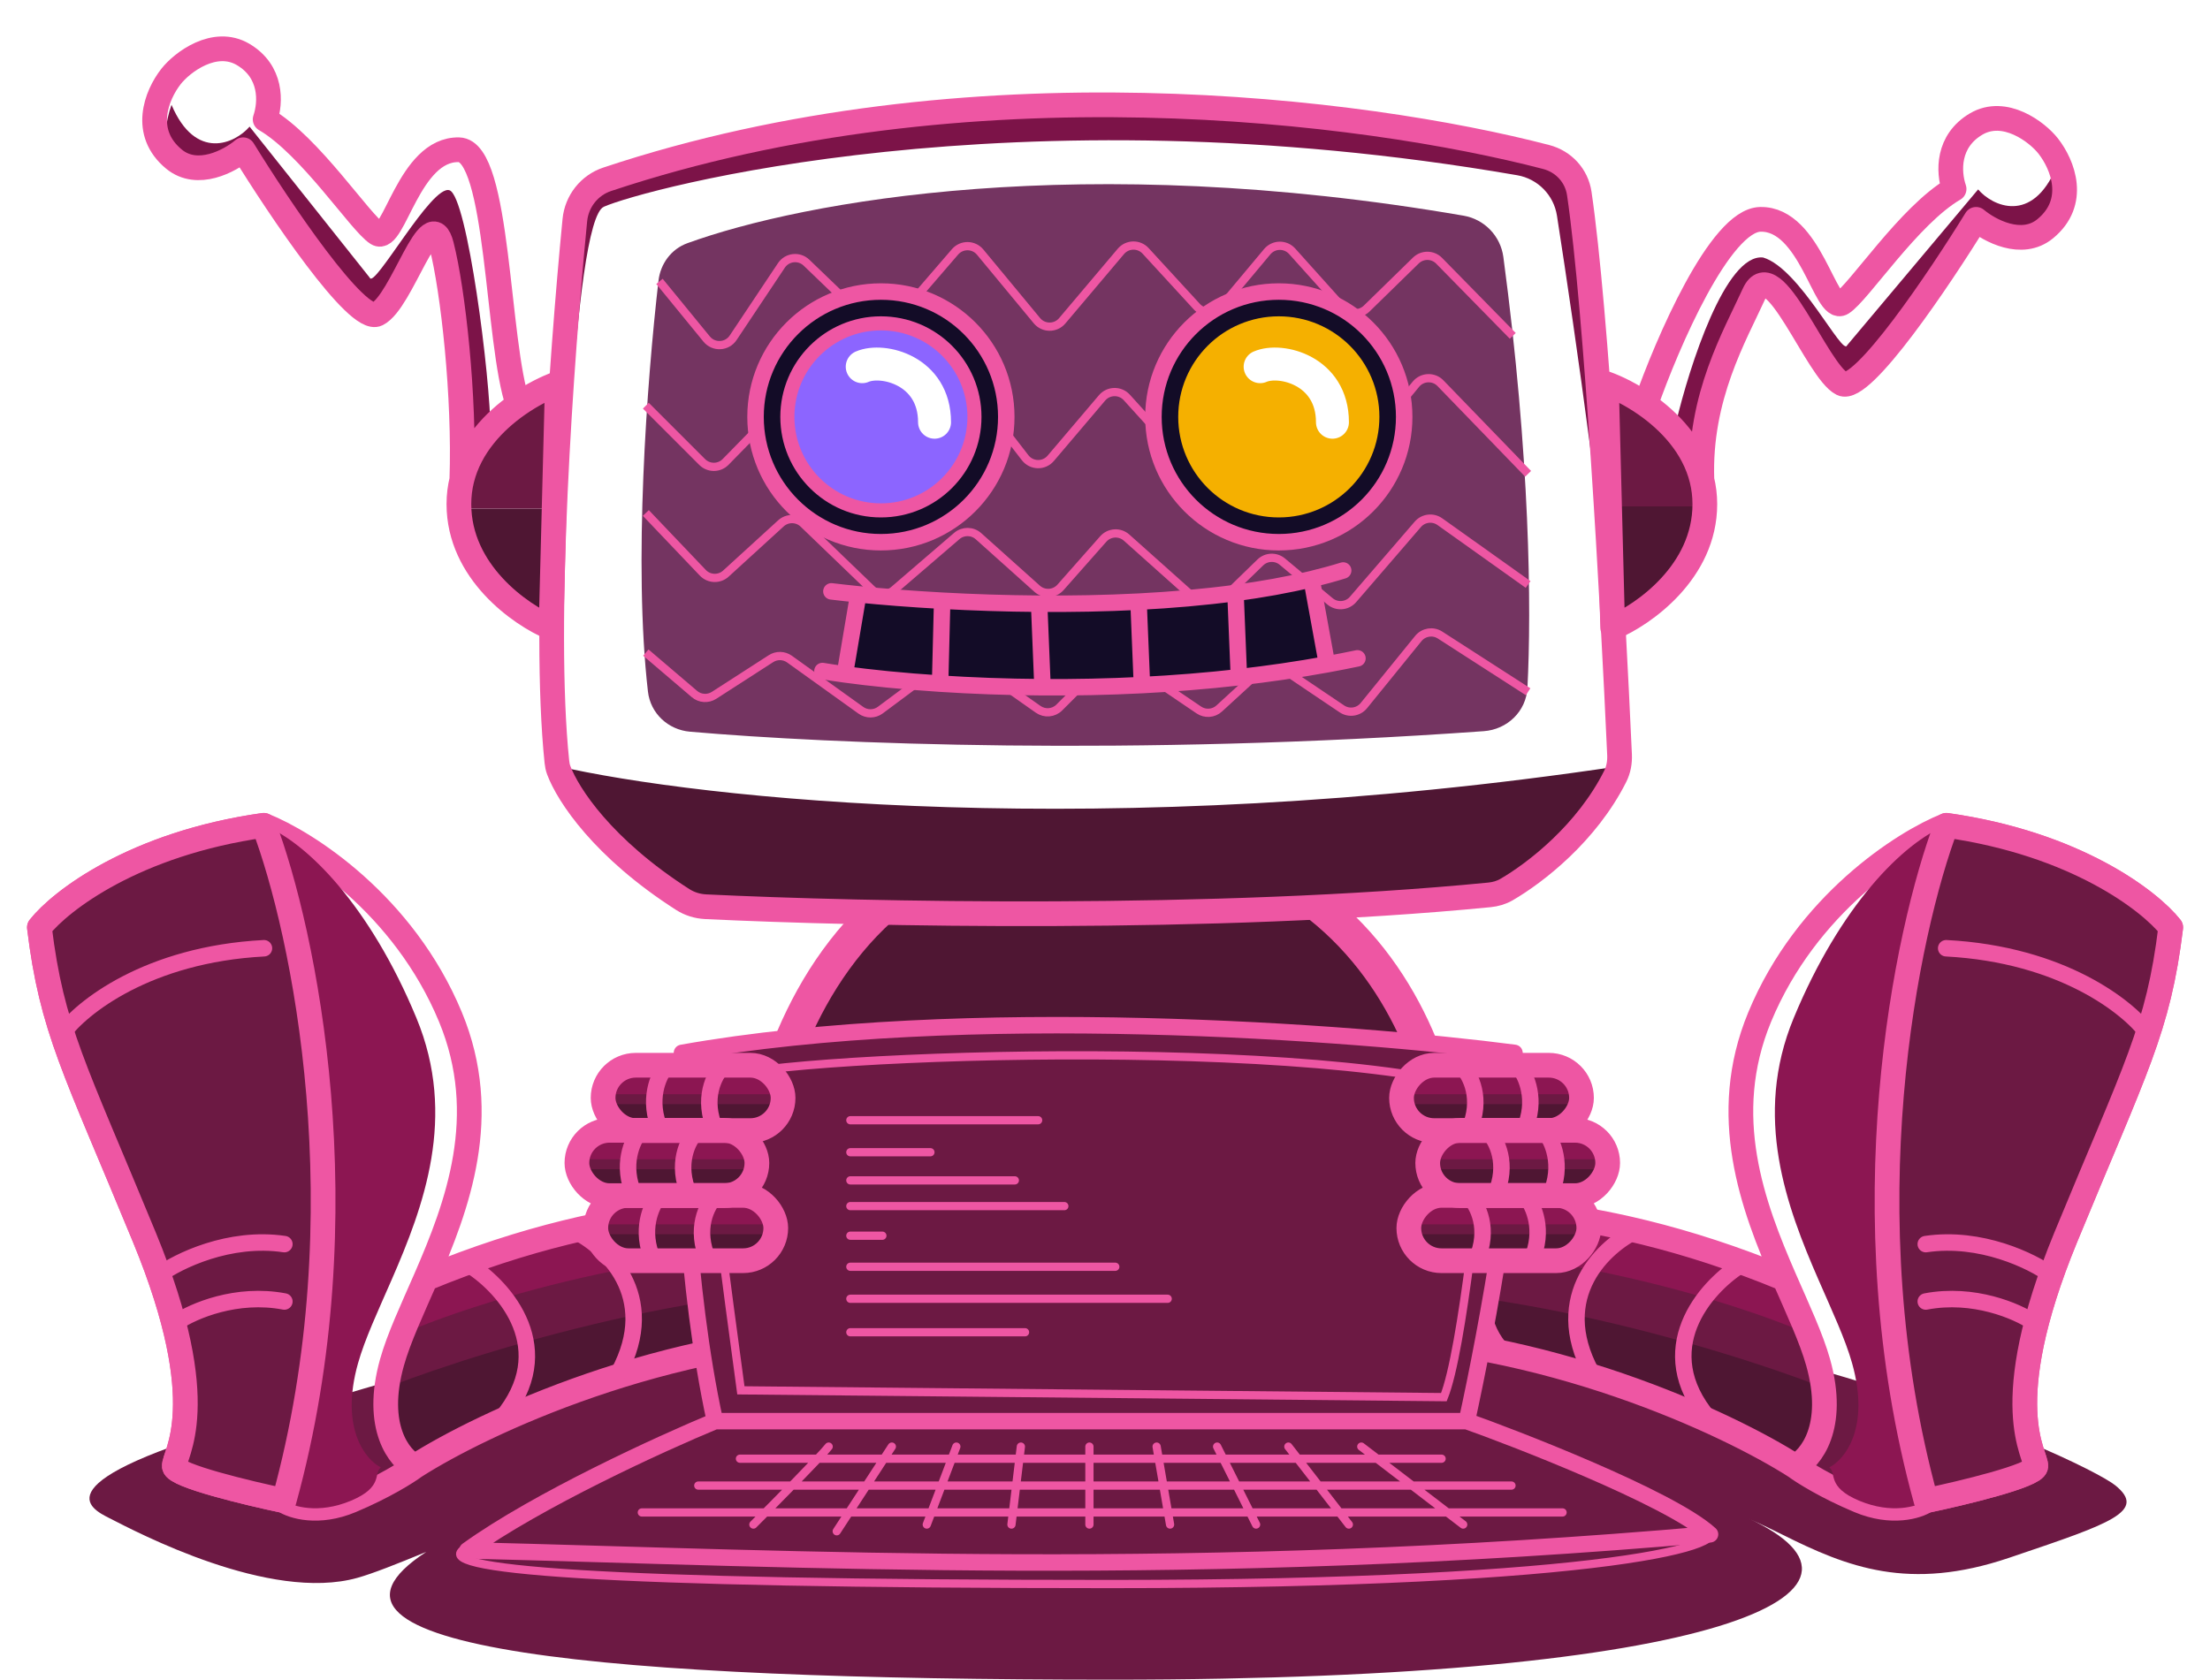 <svg width="806" height="613" viewBox="0 0 806 613" fill="none" xmlns="http://www.w3.org/2000/svg">
  <path d="M92.714 518.299C156.546 500.319 259.861 463.457 399.766 463.457C613.72 463.457 759.689 532.346 771.488 541.898C783.068 551.273 769.756 555.776 734.738 567.624L732.717 568.308C696.194 580.669 673.718 571.679 650.118 559.879C647.198 558.419 642.884 556.331 637.365 553.793C695.221 580.402 628.729 612.762 405.692 612.762C222.037 612.762 100.601 601.914 155.477 566.137C144.464 570.684 135.863 574.068 130.362 575.612C98.333 584.603 49.922 558.944 39.81 553.793C33.295 550.474 12.925 540.775 92.714 518.299Z" fill="#6C1943
"/>
  <path d="M147.759 535.05C137.437 530.03 139.739 513.434 142.18 505.763L155.43 465.653C196.807 451.242 287.164 426.605 317.569 443.342C347.974 460.078 335.352 480.304 325.24 488.325C268.613 481.351 183.325 516.57 147.759 535.05Z" fill="#8C1652"/>
  <path d="M658.29 535.05C668.612 530.03 666.31 513.434 663.869 505.763L650.619 465.653C609.242 451.242 518.885 426.605 488.48 443.342C458.075 460.078 470.697 480.304 480.809 488.325C537.436 481.351 622.724 516.57 658.29 535.05Z" fill="#8C1652"/>
  <path d="M147.759 535.045C137.437 530.025 139.739 513.428 142.18 505.758L148.805 485.703C179.164 472.891 258.531 449.105 333.123 456.457C341.747 469.528 332.793 482.329 325.24 488.32C268.613 481.346 183.325 516.564 147.759 535.045Z" fill="#6C1943"/>
  <path d="M658.29 535.045C668.612 530.025 666.31 513.428 663.869 505.758L657.244 485.703C626.885 472.891 547.518 449.105 472.926 456.457C464.302 469.528 473.256 482.329 480.809 488.32C537.436 481.346 622.724 516.564 658.29 535.045Z" fill="#6C1943"/>
  <path d="M147.759 535.044C137.437 530.024 139.739 513.427 142.18 505.756C180.192 491.073 272.234 463.625 336.307 471.299C334.947 478.51 329.834 484.674 325.24 488.318C268.614 481.345 183.325 516.563 147.759 535.044Z" fill="#4F1633"/>
  <path d="M658.29 535.044C668.612 530.024 666.31 513.427 663.869 505.756C625.857 491.073 533.815 463.625 469.742 471.299C471.102 478.51 476.215 484.674 480.809 488.318C537.436 481.345 622.724 516.563 658.29 535.044Z" fill="#4F1633"/>
  <path d="M151.308 534.959C145.75 532.182 136.302 520.698 142.971 496.985C145.466 488.115 150.282 477.877 155.238 466.507M151.308 534.959C148.529 537.036 139.981 542.444 128.022 547.464C116.062 552.485 106.76 549.556 103.604 547.464M151.308 534.959C175.773 519.282 242.997 487.695 316.174 486.769C322.928 487.541 335.973 484.569 334.12 466.507C331.805 443.928 309.805 441.034 295.332 441.034C280.859 441.034 228.768 436.028 155.238 466.507M96.194 301.078C111.786 307.252 147.232 329.883 164.276 371.01C179.205 407.036 166.842 439.877 155.238 466.507M96.194 301.078C110.732 339.437 132.569 442.417 103.604 547.464M96.194 301.078C48.959 307.747 21.963 328.692 14.369 338.331C18.928 375.584 27.134 389.391 52.664 451.392C78.194 513.393 63.15 530.717 63.605 534.959C63.97 538.353 90.423 544.71 103.604 547.464" stroke="#EE56A3" stroke-width="9.015" stroke-linecap="round" stroke-linejoin="round"/>
  <path d="M654.741 534.959C660.299 532.182 669.747 520.698 663.078 496.985C660.583 488.115 655.766 477.877 650.811 466.507M654.741 534.959C657.52 537.036 666.068 542.444 678.027 547.464C689.987 552.485 699.288 549.556 702.444 547.464M654.741 534.959C630.276 519.282 563.052 487.695 489.875 486.769C483.121 487.541 470.076 484.569 471.928 466.507C474.244 443.928 496.243 441.034 510.717 441.034C525.19 441.034 577.281 436.028 650.811 466.507M709.855 301.078C694.263 307.252 658.817 329.883 641.773 371.01C626.844 407.036 639.207 439.877 650.811 466.507M709.855 301.078C695.316 339.437 673.48 442.417 702.444 547.464M709.855 301.078C757.09 307.747 784.086 328.692 791.679 338.331C787.121 375.584 778.914 389.391 753.385 451.392C727.855 513.393 742.899 530.717 742.443 534.959C742.079 538.353 715.625 544.71 702.444 547.464" stroke="#EE56A3" stroke-width="9.015" stroke-linecap="round" stroke-linejoin="round"/>
  <path d="M130.569 497.349C123.9 521.063 133.348 532.546 138.905 535.323C136.127 537.4 139.981 542.444 128.022 547.464C116.062 552.485 106.76 549.556 103.604 547.464C132.569 442.417 110.732 339.437 96.194 301.078C111.786 307.252 134.83 330.247 151.873 371.374C166.803 407.4 154.44 440.242 142.835 466.871C137.88 478.242 133.063 488.48 130.569 497.349Z" fill="#8C1652"/>
  <path d="M675.48 497.349C682.149 521.063 672.701 532.546 667.144 535.323C669.922 537.4 666.068 542.444 678.027 547.464C689.987 552.485 699.289 549.556 702.445 547.464C673.481 442.417 695.317 339.437 709.855 301.078C694.263 307.252 671.219 330.247 654.176 371.374C639.246 407.4 651.609 440.242 663.214 466.871C668.169 478.242 672.986 488.48 675.48 497.349Z" fill="#8C1652"/>
  <path d="M103.604 547.464C132.569 442.417 110.732 339.437 96.194 301.078C48.959 307.747 21.963 328.692 14.369 338.331C18.928 375.584 27.134 389.391 52.664 451.392C78.194 513.393 63.15 530.717 63.605 534.959C63.97 538.353 90.423 544.71 103.604 547.464Z" fill="#6C1943
" stroke="#EE56A3" stroke-width="9.015" stroke-linecap="round" stroke-linejoin="round"/>
  <path d="M702.444 547.464C673.48 442.417 695.316 339.437 709.855 301.078C757.09 307.747 784.086 328.692 791.679 338.331C787.121 375.584 778.914 389.391 753.385 451.392C727.855 513.393 742.899 530.717 742.443 534.959C742.079 538.353 715.625 544.71 702.444 547.464Z" fill="#6C1943
" stroke="#EE56A3" stroke-width="9.015" stroke-linecap="round" stroke-linejoin="round"/>
  <path d="M22.759 377.095C29.582 367.638 53.837 348.164 96.267 345.93M58.117 465.031C64.941 460.068 83.612 450.887 103.711 453.865M64.63 482.245C70.368 478.368 86.218 471.451 103.711 474.801M171.636 461.774C184.198 469.838 204.017 492.294 182.802 517.603M208.855 448.747C220.797 454.33 240.864 472.568 225.604 500.854M245.609 442.699C257.085 451.539 275.571 474.056 257.706 493.41M277.711 439.908C287.481 446.266 303.02 464.845 287.016 488.293M304.695 442.699C312.294 449.523 324.235 467.729 311.209 485.967" stroke="#EE56A3" stroke-width="6.01" stroke-linecap="round" stroke-linejoin="round"/>
  <path d="M783.29 377.095C776.467 367.638 752.212 348.164 709.782 345.93M747.932 465.031C741.108 460.068 722.437 450.887 702.338 453.865M741.418 482.245C735.68 478.368 719.831 471.451 702.338 474.801M634.413 461.774C621.851 469.838 602.032 492.294 623.247 517.603M597.193 448.747C585.252 454.33 565.185 472.568 580.445 500.854M560.439 442.699C548.963 451.539 530.478 474.056 548.343 493.41M528.338 439.908C518.568 446.266 503.029 464.845 519.033 488.293M501.354 442.699C493.755 449.523 481.814 467.729 494.84 485.967" stroke="#EE56A3" stroke-width="6.01" stroke-linecap="round" stroke-linejoin="round"/>
  <path d="M203.267 279.47C197.69 229.278 204.619 132.083 209.649 80.316C210.316 73.443 214.897 67.593 221.448 65.408C353.049 21.512 497.576 39.999 563.891 57.274C570.278 58.937 575.019 64.089 575.978 70.619C581.368 107.317 586.481 190.921 589.401 249.014C590.315 260.854 590.842 271.255 590.842 279.47C590.454 270.637 589.969 260.307 589.401 249.014C585.559 199.214 574.881 123.942 567.831 78.677C566.66 71.161 560.837 65.228 553.343 63.93C368.975 32.013 234.041 69.254 220.222 75.428C208.919 80.479 204.209 213.56 203.267 279.47Z" fill="#7C1348"/>
  <path d="M236.31 252.302C230.964 205.842 235.903 139.394 240.148 102.441C240.864 96.212 244.795 90.859 250.688 88.721C293.117 73.334 394.685 54.681 533.808 78.688C541.402 79.998 547.264 86.123 548.286 93.762C558.045 166.705 558.574 222.049 557.062 250.922C556.613 259.505 549.723 266.123 541.15 266.737C412.586 275.945 302.661 271.371 251.62 266.928C243.656 266.234 237.223 260.244 236.31 252.302Z" fill="#743461"/>
  <g filter="url(#filter0_f_37_1530)">
    <path d="M240.512 102.65L257.729 123.699C260.287 126.826 265.141 126.589 267.382 123.227L284.976 96.833C287.053 93.716 291.445 93.238 294.144 95.835L317.311 118.127C319.796 120.518 323.779 120.332 326.031 117.72L348.299 91.889C350.728 89.071 355.109 89.115 357.481 91.982L378.178 116.991C380.566 119.876 384.983 119.899 387.399 117.038L408.795 91.712C411.132 88.947 415.365 88.859 417.813 91.526L436.514 111.892C438.971 114.567 443.22 114.469 445.551 111.683L462.17 91.818C464.518 89.012 468.808 88.937 471.252 91.66L489.764 112.278C492.047 114.821 495.99 114.951 498.435 112.562L516.371 95.043C518.742 92.726 522.541 92.767 524.862 95.134L551.721 122.528M557.311 172.848L525.353 139.806C522.855 137.223 518.663 137.395 516.385 140.174L494.054 167.417C491.716 170.27 487.383 170.363 484.925 167.612L467.892 148.552C465.54 145.92 461.436 145.872 459.023 148.449L440.643 168.083C438.241 170.648 434.16 170.615 431.801 168.01L410.966 145.005C408.529 142.314 404.28 142.382 401.93 145.15L383.211 167.196C380.739 170.108 376.213 170.005 373.876 166.983L356.971 145.131C354.809 142.335 350.713 142 348.125 144.407L321.828 168.859C319.441 171.078 315.72 170.99 313.44 168.661L293.259 148.041C290.902 145.633 287.025 145.633 284.668 148.041L264.639 168.506C262.299 170.896 258.458 170.917 256.094 168.552L235.542 148.001M235.542 187.135L256.331 208.963C258.586 211.331 262.32 211.461 264.735 209.256L284.803 190.933C287.143 188.797 290.74 188.844 293.023 191.041L317.945 215.023C320.179 217.173 323.681 217.271 326.032 215.249L348.945 195.544C351.233 193.576 354.626 193.61 356.874 195.624L378.254 214.777C380.738 217.003 384.559 216.78 386.768 214.281L402.365 196.631C404.571 194.135 408.387 193.909 410.872 196.128L436.974 219.433C439.327 221.534 442.905 221.458 445.167 219.259L459.634 205.194C461.839 203.05 465.308 202.917 467.671 204.886L485.063 219.379C487.583 221.479 491.321 221.171 493.462 218.686L517.086 191.283C519.112 188.932 522.595 188.511 525.124 190.311L557.311 213.224M235.542 238.071L253.263 253.186C255.281 254.907 258.189 255.102 260.419 253.665L281.18 240.285C283.253 238.949 285.933 239.016 287.937 240.453L313.967 259.116C316.094 260.641 318.962 260.614 321.06 259.051L345.728 240.672C347.81 239.12 350.653 239.082 352.777 240.576L378.627 258.767C381.016 260.448 384.269 260.168 386.335 258.101L402.852 241.584C404.891 239.546 408.091 239.242 410.477 240.861L437.219 259.007C439.524 260.571 442.601 260.347 444.655 258.465L460.023 244.377C462.071 242.5 465.138 242.271 467.441 243.822L489.391 258.605C491.973 260.343 495.454 259.823 497.415 257.406L517.269 232.936C519.2 230.556 522.613 230.01 525.19 231.67L557.311 252.358" stroke="#EE56A3" stroke-width="3.005"/>
  </g>
  <path d="M392.798 495.713C322.684 497.957 281.737 466.544 279.494 462.622C266.59 452.904 277.275 300.678 401.237 304.043C525.198 307.409 535.27 431.207 527.978 452.521C520.686 473.836 462.912 493.468 392.798 495.713Z" fill="#4F1633" stroke="#EE56A3" stroke-width="12.02" stroke-linecap="round" stroke-linejoin="round"/>
  <path d="M248.989 328.15C218.16 308.41 205.674 287.653 203.267 279.472C254.133 291.227 402.859 307.685 590.842 279.472C580.931 302.167 560.691 317.995 549.444 324.529C547.526 325.643 545.394 326.249 543.187 326.465C443.658 336.232 314.44 333.554 257.357 330.784C254.379 330.64 251.5 329.758 248.989 328.15Z" fill="#4F1633"/>
  <path d="M203.101 277.925C197.831 227.307 204.67 131.557 209.649 80.316C210.316 73.443 214.897 67.593 221.448 65.408C353.049 21.512 497.576 39.999 563.891 57.274C570.278 58.937 575.019 64.089 575.978 70.619C582.256 113.365 588.159 219.751 590.658 275.332C590.781 278.079 590.3 280.798 589.064 283.255C578.67 303.926 560.055 318.363 549.444 324.527C547.526 325.641 545.394 326.247 543.186 326.463C443.658 336.23 314.44 333.552 257.357 330.782C254.379 330.638 251.5 329.756 248.989 328.148C219.89 309.516 207.133 289.977 203.769 280.964C203.4 279.975 203.21 278.974 203.101 277.925Z" stroke="#EE56A3" stroke-width="9.015"/>
  <circle cx="466.39" cy="152.083" r="45.723" fill="#130C27" stroke="#EE56A3" stroke-width="6.01"/>
  <circle cx="321.272" cy="152.083" r="45.723" fill="#130C27" stroke="#EE56A3" stroke-width="6.01"/>
  <circle cx="466.39" cy="152.081" r="33.679" fill="#F5B000" stroke="#F5B000" stroke-width="6.01"/>
  <circle cx="321.272" cy="152.081" r="34.116" fill="#8C65FF" stroke="#EE56A3" stroke-width="5.136"/>
  <g filter="url(#filter1_f_37_1530)">
    <path d="M459.577 133.774C467.062 130.502 485.951 135.113 485.951 154.032" stroke="white" stroke-width="12.02" stroke-linecap="round" stroke-linejoin="round"/>
  </g>
  <g filter="url(#filter2_f_37_1530)">
    <path d="M314.459 133.774C321.944 130.502 340.833 135.113 340.833 154.032" stroke="white" stroke-width="12.02" stroke-linecap="round" stroke-linejoin="round"/>
  </g>
  <path d="M313.041 216.818L308.111 246.025C317.351 247.286 329.173 248.512 342.858 249.397C354.173 250.128 366.761 250.625 380.216 250.713C391.749 250.789 403.92 250.565 416.471 249.931C428.005 249.349 439.86 248.42 451.838 247.061C462.5 245.85 473.259 244.299 483.976 242.345L478.319 211.275C469.599 213.373 460.266 215.035 450.584 216.329C439.142 217.859 427.212 218.875 415.229 219.491C403.046 220.116 390.808 220.328 378.972 220.245C366.569 220.157 354.608 219.746 343.615 219.146C332.179 218.522 321.79 217.695 313.041 216.818Z" fill="#130C27"/>
  <path d="M299.95 244.797C302.382 245.203 305.11 245.616 308.111 246.025M495.069 240.173C491.38 240.947 487.681 241.67 483.976 242.345M303.216 215.734C306.193 216.097 309.481 216.462 313.041 216.818M489.866 208.119C486.162 209.267 482.304 210.317 478.319 211.275M308.111 246.025L313.041 216.818M308.111 246.025C317.351 247.286 329.173 248.512 342.858 249.397M313.041 216.818C321.79 217.695 332.179 218.522 343.615 219.146M342.858 249.397L343.615 219.146M342.858 249.397C354.173 250.128 366.761 250.625 380.216 250.713M343.615 219.146C354.608 219.746 366.569 220.157 378.972 220.245M378.972 220.245L380.216 250.713M378.972 220.245C390.808 220.328 403.046 220.116 415.229 219.491M380.216 250.713C391.749 250.789 403.92 250.565 416.471 249.931M416.471 249.931L415.229 219.491M416.471 249.931C428.005 249.349 439.86 248.42 451.838 247.061M415.229 219.491C427.212 218.875 439.142 217.859 450.584 216.329M451.838 247.061L450.584 216.329M451.838 247.061C462.5 245.85 473.259 244.299 483.976 242.345M450.584 216.329C460.266 215.035 469.599 213.373 478.319 211.275M478.319 211.275L483.976 242.345" stroke="#EE56A3" stroke-width="6.01" stroke-linecap="round" stroke-linejoin="round"/>
  <path d="M260.753 518.452C250.052 469.283 248.269 408.398 248.715 384.101C351.439 365.803 493.934 376.477 552.341 384.101C555.551 413.826 542.086 486.054 534.953 518.452C549.713 523.644 608.717 546.176 623.658 559.727C434.671 576.327 291.335 568.574 170.451 565.594C195.99 547.206 241.293 526.504 260.753 518.452Z" fill="#6C1943

"/>
  <path d="M260.753 518.452C250.052 469.283 248.269 408.398 248.715 384.101C351.439 365.803 493.934 376.477 552.341 384.101C555.551 413.826 542.086 486.054 534.953 518.452M260.753 518.452C271.454 518.452 448.011 518.452 534.953 518.452M260.753 518.452C241.293 526.504 195.99 547.206 170.451 565.594C291.335 568.574 434.671 576.327 623.658 559.727C608.717 546.176 549.713 523.644 534.953 518.452" stroke="#EE56A3" stroke-width="6.01" stroke-linecap="round" stroke-linejoin="round"/>
  <path d="M258.173 395.191C255.856 402.726 265.618 473.18 270.204 507.209L526.595 509.694C533.502 492.391 539.734 428.25 543.092 398.292C472.585 376.672 261.07 385.772 258.173 395.191Z" stroke="#EE56A3" stroke-width="3.005" stroke-linecap="round"/>
  <path d="M589.286 228.145C588.781 214.098 587.771 185.746 587.771 184.736H621.334C621.738 209.164 600.137 223.854 589.286 228.145Z" fill="#4F1633"/>
  <path d="M201.248 228.958C201.753 214.91 202.763 186.558 202.762 185.549H169.2C168.796 209.977 190.397 224.666 201.248 228.958Z" fill="#4F1633"/>
  <path d="M621.334 184.738H587.267V141.586C618.558 153.295 623.017 175.233 621.334 184.738Z" fill="#6C1943"/>
  <path d="M169.2 185.551H203.267V142.398C171.975 154.108 167.517 176.046 169.2 185.551Z" fill="#6C1943"/>
  <path d="M611.253 154.219L619.692 168.845C624.531 140.659 630.487 125.174 643.04 104.328L673.666 140.659L723.211 82.59C754.747 93.695 754.144 72.927 749.901 61.154C741.086 81.88 726.655 75.222 721.431 69.104L673.666 125.952C672.085 130.286 656.414 97.945 643.04 93.944C629.313 92.368 616.129 133.684 611.253 154.219Z" fill="#7C1348"/>
  <path d="M178.884 157.364L170.108 165.858C165.27 137.671 170.771 108.28 158.217 87.435L138.787 117.747L89.242 59.678C57.706 70.783 58.309 50.015 62.553 38.242C71.367 58.968 85.798 52.31 91.022 46.191L134.852 101.307C136.434 105.641 157.469 67.128 163.949 69.415C170.428 71.702 178.884 137.829 178.884 157.364Z" fill="#7C1348"/>
  <path d="M600.178 147.577C594.962 143.936 589.772 141.398 585.86 139.983L588.152 228.981C599.356 224.27 621.764 208.661 621.764 183.908C621.764 180.784 621.382 177.818 620.692 175.011M600.178 147.577C608.009 125.185 627.34 80.326 642.007 80.02C660.341 79.638 665.688 114.393 671.799 110.574C677.91 106.754 696.244 78.487 712.668 68.938C710.503 62.573 710.206 51.453 720.689 45.259C731.071 39.124 742.958 48.109 747.015 53.308C752.38 60.184 757.68 73.777 745.898 83.455C737.342 90.483 725.527 84.093 720.689 80.02C707.448 101.535 679.133 143.649 671.799 139.983C662.632 135.4 646.727 91.713 639.712 107.146C632.749 122.464 619.62 144.725 620.692 175.011M600.178 147.577C608.904 153.668 617.7 162.846 620.692 175.011" stroke="#EE56A3" stroke-width="9.015" stroke-linecap="round" stroke-linejoin="round"/>
  <path d="M188.95 147.558C194.165 143.917 199.355 141.379 203.267 139.964L200.975 228.962C189.772 224.252 167.364 208.642 167.364 183.89C167.364 180.766 167.745 177.799 168.435 174.992M188.95 147.558C181.118 125.166 182.031 54.937 167.364 54.631C149.03 54.249 143.683 89.005 137.571 85.185C131.46 81.366 113.127 53.098 96.703 43.549C98.867 37.184 99.165 26.065 88.682 19.87C78.299 13.736 66.413 22.721 62.355 27.92C56.99 34.795 51.691 48.388 63.473 58.066C72.029 65.094 83.844 58.705 88.682 54.631C101.923 76.147 130.238 118.26 137.571 114.594C146.738 110.012 156.827 73.045 161.028 89.469C165.23 105.893 169.507 144.706 168.435 174.992M188.95 147.558C180.223 153.65 171.427 162.828 168.435 174.992" stroke="#EE56A3" stroke-width="9.015" stroke-linecap="round" stroke-linejoin="round"/>
  <path d="M284.033 391.701H222.328C222.328 405.013 230.519 408.616 234.615 408.754C242.718 409.031 261.702 409.42 272.814 408.754C283.927 408.088 284.924 397.108 284.033 391.701Z" fill="#8C1652"/>
  <path d="M512.703 391.701H574.409C574.409 405.013 566.217 408.616 562.121 408.754C554.019 409.031 535.035 409.42 523.923 408.754C512.81 408.088 511.813 397.108 512.703 391.701Z" fill="#8C1652"/>
  <path d="M274.485 415.436H212.779C212.779 428.747 220.971 432.351 225.067 432.488C233.169 432.766 252.153 433.154 263.265 432.488C274.378 431.823 275.375 420.843 274.485 415.436Z" fill="#8C1652"/>
  <path d="M522.253 415.436H583.958C583.958 428.747 575.767 432.351 571.671 432.488C563.568 432.766 544.584 433.154 533.472 432.488C522.359 431.823 521.362 420.843 522.253 415.436Z" fill="#8C1652"/>
  <path d="M281.368 439.172H219.662C219.662 452.484 227.854 456.087 231.95 456.225C240.053 456.502 259.036 456.89 270.149 456.225C281.261 455.559 282.258 444.579 281.368 439.172Z" fill="#8C1652"/>
  <path d="M515.369 439.172H577.075C577.075 452.484 568.883 456.087 564.787 456.225C556.685 456.502 537.701 456.89 526.589 456.225C515.476 455.559 514.479 444.579 515.369 439.172Z" fill="#8C1652"/>
  <path d="M284.033 399.188H222.328C222.328 409.638 230.519 412.467 234.615 412.575C242.718 412.792 261.702 413.097 272.814 412.575C283.927 412.052 284.924 403.432 284.033 399.188Z" fill="#6C1943"/>
  <path d="M512.703 399.188H574.409C574.409 409.638 566.217 412.467 562.121 412.575C554.019 412.792 535.035 413.097 523.923 412.575C512.81 412.052 511.813 403.432 512.703 399.188Z" fill="#6C1943"/>
  <path d="M274.485 422.924H212.779C212.779 433.374 220.971 436.203 225.067 436.311C233.169 436.529 252.153 436.834 263.265 436.311C274.378 435.789 275.375 427.169 274.485 422.924Z" fill="#6C1943"/>
  <path d="M522.253 422.924H583.958C583.958 433.374 575.767 436.203 571.671 436.311C563.568 436.529 544.584 436.834 533.472 436.311C522.359 435.789 521.362 427.169 522.253 422.924Z" fill="#6C1943"/>
  <path d="M281.368 446.66H219.662C219.662 457.111 227.854 459.939 231.95 460.047C240.053 460.265 259.036 460.57 270.149 460.047C281.261 459.525 282.258 450.905 281.368 446.66Z" fill="#6C1943"/>
  <path d="M515.369 446.66H577.075C577.075 457.111 568.883 459.939 564.787 460.047C556.685 460.265 537.701 460.57 526.589 460.047C515.476 459.525 514.479 450.905 515.369 446.66Z" fill="#6C1943"/>
  <path d="M284.033 402.805H222.328C222.328 410.492 230.519 412.573 234.615 412.653C242.718 412.813 261.702 413.037 272.814 412.653C283.927 412.268 284.924 405.927 284.033 402.805Z" fill="#4F1633"/>
  <path d="M512.703 402.805H574.409C574.409 410.492 566.217 412.573 562.121 412.653C554.019 412.813 535.035 413.037 523.923 412.653C512.81 412.268 511.813 405.927 512.703 402.805Z" fill="#4F1633"/>
  <path d="M274.485 426.539H212.779C212.779 434.227 220.971 436.308 225.067 436.387C233.169 436.547 252.153 436.771 263.265 436.387C274.378 436.003 275.375 429.662 274.485 426.539Z" fill="#4F1633"/>
  <path d="M522.253 426.539H583.958C583.958 434.227 575.767 436.308 571.671 436.387C563.568 436.547 544.584 436.771 533.472 436.387C522.359 436.003 521.362 429.662 522.253 426.539Z" fill="#4F1633"/>
  <path d="M281.368 450.273H219.662C219.662 457.961 227.854 460.042 231.95 460.121C240.053 460.282 259.036 460.506 270.149 460.121C281.261 459.737 282.258 453.396 281.368 450.273Z" fill="#4F1633"/>
  <path d="M515.369 450.273H577.075C577.075 457.961 568.883 460.042 564.787 460.121C556.685 460.282 537.701 460.506 526.589 460.121C515.476 459.737 514.479 453.396 515.369 450.273Z" fill="#4F1633"/>
  <rect x="219.952" y="388.613" width="65.643" height="23.841" rx="11.921" stroke="#EE56A3" stroke-width="9.015"/>
  <rect x="-4.508" y="4.508" width="65.643" height="23.841" rx="11.921" transform="matrix(-1 0 0 1 572.277 384.105)" stroke="#EE56A3" stroke-width="9.015"/>
  <rect x="210.403" y="412.349" width="65.643" height="23.841" rx="11.921" stroke="#EE56A3" stroke-width="9.015"/>
  <rect x="-4.508" y="4.508" width="65.643" height="23.841" rx="11.921" transform="matrix(-1 0 0 1 581.827 407.842)" stroke="#EE56A3" stroke-width="9.015"/>
  <rect x="217.286" y="436.084" width="65.643" height="23.841" rx="11.921" stroke="#EE56A3" stroke-width="9.015"/>
  <rect x="-4.508" y="4.508" width="65.643" height="23.841" rx="11.921" transform="matrix(-1 0 0 1 574.943 431.576)" stroke="#EE56A3" stroke-width="9.015"/>
  <path d="M242.836 389.117C240.137 392.281 235.968 401.344 240.881 412.289M263.496 389.117C260.518 392.094 255.846 400.897 260.983 412.289" stroke="#EE56A3" stroke-width="6.01" stroke-linecap="round" stroke-linejoin="round"/>
  <path d="M553.901 389.117C556.6 392.281 560.769 401.344 555.855 412.289M533.241 389.117C536.219 392.094 540.891 400.897 535.753 412.289" stroke="#EE56A3" stroke-width="6.01" stroke-linecap="round" stroke-linejoin="round"/>
  <path d="M233.287 412.854C230.588 416.017 226.419 425.08 231.333 436.025M253.947 412.854C250.969 415.831 246.297 424.633 251.435 436.025" stroke="#EE56A3" stroke-width="6.01" stroke-linecap="round" stroke-linejoin="round"/>
  <path d="M563.45 412.854C566.149 416.017 570.318 425.08 565.404 436.025M542.789 412.854C545.767 415.831 550.439 424.633 545.302 436.025" stroke="#EE56A3" stroke-width="6.01" stroke-linecap="round" stroke-linejoin="round"/>
  <path d="M240.17 436.588C237.472 439.751 233.302 448.814 238.216 459.76M260.831 436.588C257.853 439.565 253.181 448.368 258.318 459.76" stroke="#EE56A3" stroke-width="6.01" stroke-linecap="round" stroke-linejoin="round"/>
  <path d="M556.567 436.588C559.266 439.751 563.435 448.814 558.521 459.76M535.907 436.588C538.885 439.565 543.557 448.368 538.419 459.76" stroke="#EE56A3" stroke-width="6.01" stroke-linecap="round" stroke-linejoin="round"/>
  <path d="M269.863 532.148C272.216 532.148 441.438 532.148 525.755 532.148M254.667 541.953H551.246M234.078 551.757C238.784 551.757 459.903 551.757 569.874 551.757M302.218 527.736C299.472 531.266 282.772 548.162 274.766 556.169M397.319 527.736V556.169M325.258 527.736L305.159 558.622M348.788 527.736L338.003 556.169M372.318 527.736L368.887 556.169M421.83 527.736L426.732 556.169M443.889 527.736L458.105 556.169M469.87 527.736L491.93 556.169M496.471 527.736L533.635 556.169" stroke="#EE56A3" stroke-width="3.005" stroke-linecap="round"/>
  <path d="M310.127 408.672C326.938 408.672 364.171 408.672 378.612 408.672M310.127 420.347H339.326M310.127 430.614H370.117M310.127 440H388.168M310.127 450.798H321.806M310.127 462.127H406.749M310.127 473.807H425.861M310.127 486.017H373.834" stroke="#EE56A3" stroke-width="3.005" stroke-linecap="round"/>
  <path d="M169.579 565.005C156.39 572.493 215.492 577.874 405.03 577.874C586.39 577.874 636.49 563.039 621.701 557.436" stroke="#EE56A3" stroke-width="3.005" stroke-linecap="round"/>
  <defs>
    <filter id="filter0_f_37_1530" x="225.439" y="79.063" width="341.968" height="191.696" filterUnits="userSpaceOnUse" color-interpolation-filters="sRGB">
      <feFlood flood-opacity="0" result="BackgroundImageFix"/>
      <feBlend mode="normal" in="SourceGraphic" in2="BackgroundImageFix" result="shape"/>
      <feGaussianBlur stdDeviation="4.508" result="effect1_foregroundBlur_37_1530"/>
    </filter>
    <filter id="filter1_f_37_1530" x="444.55" y="117.78" width="56.426" height="51.278" filterUnits="userSpaceOnUse" color-interpolation-filters="sRGB">
      <feFlood flood-opacity="0" result="BackgroundImageFix"/>
      <feBlend mode="normal" in="SourceGraphic" in2="BackgroundImageFix" result="shape"/>
      <feGaussianBlur stdDeviation="4.508" result="effect1_foregroundBlur_37_1530"/>
    </filter>
    <filter id="filter2_f_37_1530" x="299.432" y="117.78" width="56.426" height="51.278" filterUnits="userSpaceOnUse" color-interpolation-filters="sRGB">
      <feFlood flood-opacity="0" result="BackgroundImageFix"/>
      <feBlend mode="normal" in="SourceGraphic" in2="BackgroundImageFix" result="shape"/>
      <feGaussianBlur stdDeviation="4.508" result="effect1_foregroundBlur_37_1530"/>
    </filter>
  </defs>
</svg>
